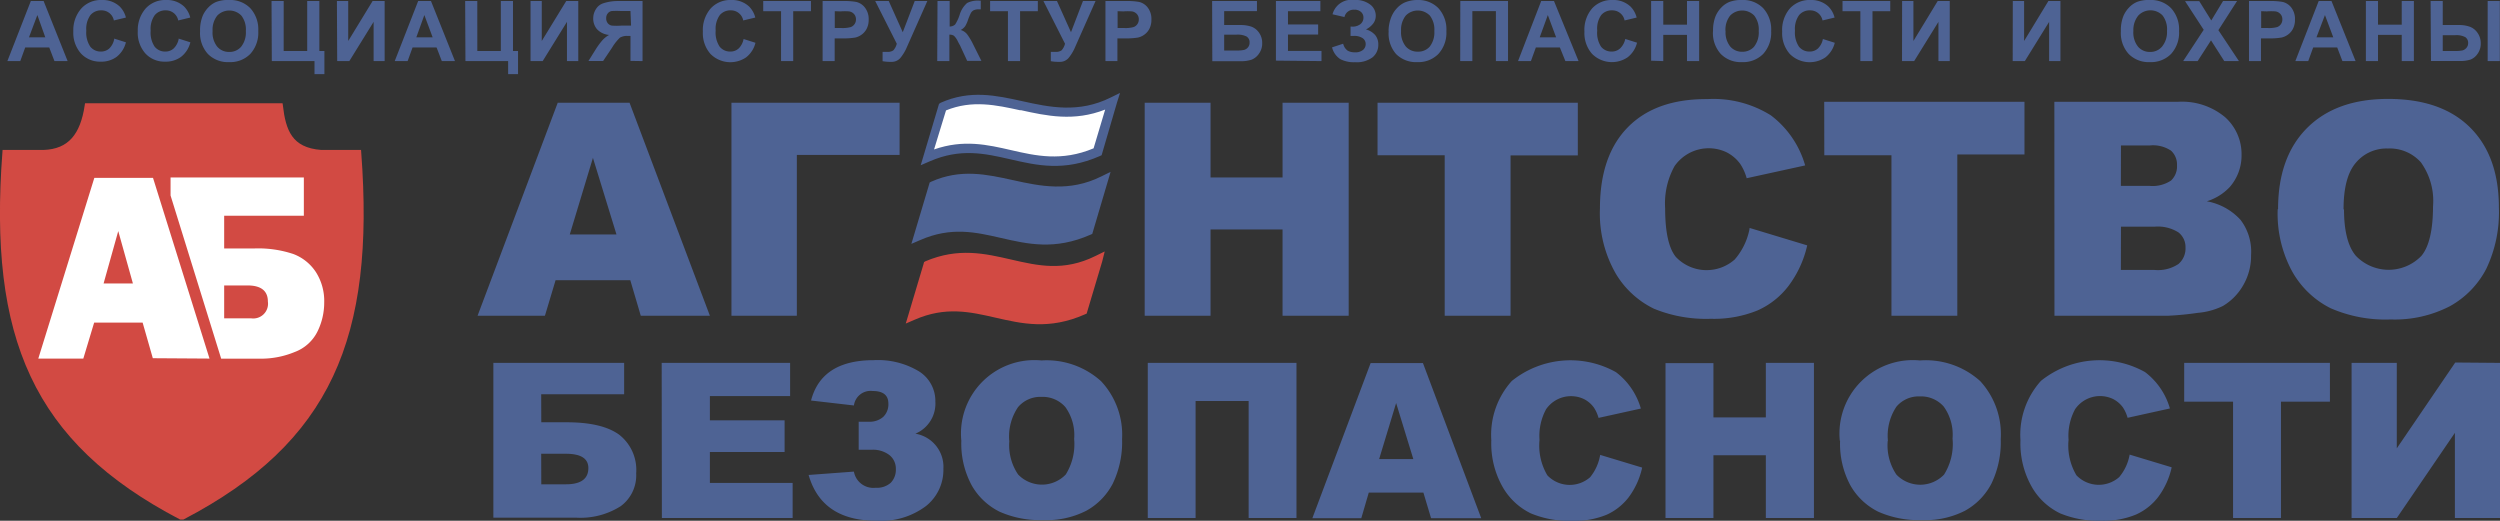 <svg xmlns="http://www.w3.org/2000/svg" viewBox="0 0 267.65 55.75"><rect x="0" y="0" width="267.65" height="55.75" fill="#333333" stroke="none"/><defs><style>.cls-1,.cls-7{fill:#d24a43;}.cls-1,.cls-5,.cls-6{fill-rule:evenodd;}.cls-2{fill:none;stroke:#d24a43;stroke-miterlimit:22.93;stroke-width:0.57px;}.cls-3,.cls-5{fill:#fff;}.cls-4,.cls-6{fill:#4e6394;}</style></defs><title>Ресурс 1</title><g id="Слой_2" data-name="Слой 2"><g id="Слой_1-2" data-name="Слой 1"><path class="cls-1" d="M34.39,16.34h4c1.48,19.74-3.19,30.82-18.83,39l-.1,0-.1,0C3.73,47.16-.94,36.08.54,16.34h4.1c2.91-.09,4.23-1.87,4.71-5H30C30.32,14,31,16.09,34.39,16.34Z"/><path class="cls-2" d="M34.39,16.34h4c1.48,19.74-3.19,30.82-18.83,39l-.1,0-.1,0C3.73,47.16-.94,36.08.54,16.34h4.1c2.91-.09,4.23-1.87,4.71-5H30C30.32,14,31,16.09,34.39,16.34Z"/><path class="cls-3" d="M24,34.08h2.89a1.58,1.58,0,0,0,1.79-1.79c0-1.15-.73-1.73-2.18-1.73H24ZM18.26,20.93V19H32.53V23.1H24v3.5h3.22a11.83,11.83,0,0,1,4.2.6,5,5,0,0,1,2.4,1.93,5.75,5.75,0,0,1,.89,3.26A7,7,0,0,1,34,35.47a4.45,4.45,0,0,1-2.46,2.22,9.39,9.39,0,0,1-3.53.71H23.68Z"/><path class="cls-3" d="M11.09,30.35h3.14l-1.57-5.61Zm5.27,8-1.09-3.81H10.08L8.92,38.39H4.1l6-19.35h6.28l6.05,19.35Z"/><path class="cls-4" d="M267.65,38.85V55.46h-4.83V46.34l-6.22,9.12h-4.84V38.85h4.84V48l6.26-9.19Zm-33.81,0h15.6V43H244.2V55.46h-5.13V43h-5.23ZM228,48.67l4.5,1.36a8.29,8.29,0,0,1-1.43,3.16,6.17,6.17,0,0,1-2.42,1.91,9,9,0,0,1-3.67.65,10.7,10.7,0,0,1-4.42-.79,7,7,0,0,1-3-2.77,9.42,9.42,0,0,1-1.25-5.07,8.62,8.62,0,0,1,2.19-6.34,10,10,0,0,1,11.14-.95,7.45,7.45,0,0,1,2.67,3.9l-4.53,1a3.92,3.92,0,0,0-.5-1.11,3,3,0,0,0-1.05-.9,3.24,3.24,0,0,0-4.07,1.09,6,6,0,0,0-.7,3.28,6.24,6.24,0,0,0,.84,3.79,3.31,3.31,0,0,0,4.58.2A5.1,5.1,0,0,0,228,48.67Zm-25.9-1.48a5.58,5.58,0,0,0,.93,3.62,3.54,3.54,0,0,0,5.1,0,6.16,6.16,0,0,0,.91-3.86,5.14,5.14,0,0,0-.95-3.43,3.24,3.24,0,0,0-2.57-1.08,3.11,3.11,0,0,0-2.49,1.1A5.59,5.59,0,0,0,202.12,47.19Zm-5.13,0a7.86,7.86,0,0,1,8.58-8.6A8.69,8.69,0,0,1,212,40.8,8.4,8.4,0,0,1,214.2,47a10.22,10.22,0,0,1-1,4.78,7,7,0,0,1-2.83,2.9,9.34,9.34,0,0,1-4.62,1,10.66,10.66,0,0,1-4.65-.89,7,7,0,0,1-3-2.83A9.42,9.42,0,0,1,197,47.16Zm-18.66-8.31h5.13v5.81h5.61V38.85h5.15V55.46h-5.15V48.74h-5.61v6.72h-5.13Zm-7,9.82,4.5,1.36a8.29,8.29,0,0,1-1.43,3.16A6.18,6.18,0,0,1,172,55.11a9,9,0,0,1-3.67.65,10.7,10.7,0,0,1-4.42-.79,7,7,0,0,1-3-2.77,9.42,9.42,0,0,1-1.25-5.07,8.62,8.62,0,0,1,2.19-6.34A10,10,0,0,1,173,39.84a7.44,7.44,0,0,1,2.67,3.9l-4.53,1a3.92,3.92,0,0,0-.5-1.11,3,3,0,0,0-1.05-.9,3.24,3.24,0,0,0-4.07,1.09,6,6,0,0,0-.7,3.28,6.24,6.24,0,0,0,.84,3.79,3.31,3.31,0,0,0,4.58.2A5.11,5.11,0,0,0,171.32,48.67Zm-20,.45-1.84-6-1.82,6Zm1.08,3.59h-5.85l-.8,2.74h-5.24l6.24-16.61h5.6l6.24,16.61h-5.37ZM138.8,55.46h-5.12V42.93H128V55.46h-5.12V38.85H138.8Zm-30.74-8.27A5.58,5.58,0,0,0,109,50.8a3.54,3.54,0,0,0,5.1,0A6.16,6.16,0,0,0,115,47a5.14,5.14,0,0,0-.95-3.43,3.24,3.24,0,0,0-2.57-1.08,3.11,3.11,0,0,0-2.49,1.1A5.58,5.58,0,0,0,108.05,47.19Zm-5.14,0a7.86,7.86,0,0,1,8.58-8.6,8.69,8.69,0,0,1,6.39,2.23A8.4,8.4,0,0,1,120.13,47a10.22,10.22,0,0,1-1,4.78,7,7,0,0,1-2.83,2.9,9.34,9.34,0,0,1-4.62,1,10.66,10.66,0,0,1-4.65-.89,7,7,0,0,1-3-2.83A9.42,9.42,0,0,1,102.92,47.16ZM98,46.43a3.6,3.6,0,0,1,3,3.76,4.94,4.94,0,0,1-1.88,4,8,8,0,0,1-5.29,1.56q-5.85,0-7.26-4.9l4.85-.36a2.11,2.11,0,0,0,2.32,1.73,2.23,2.23,0,0,0,1.62-.53,2,2,0,0,0,.55-1.48,1.85,1.85,0,0,0-.69-1.49,2.89,2.89,0,0,0-1.89-.57H91.93v-3H93a2.22,2.22,0,0,0,1.55-.51,1.86,1.86,0,0,0,.56-1.43c0-.9-.56-1.35-1.69-1.35a1.8,1.8,0,0,0-2,1.55l-4.59-.53q1.13-4.32,6.71-4.32a8.5,8.5,0,0,1,4.85,1.2A3.74,3.74,0,0,1,100.14,43,3.49,3.49,0,0,1,98,46.43ZM70.84,38.85H84.59V42.4H76V45h8v3.39H76V51.7h8.86v3.76h-14Zm-12.89,13h2.63q2.41,0,2.41-1.74,0-1.53-2.41-1.53H57.94Zm0-6.64h2.74q3.77,0,5.6,1.33a4.78,4.78,0,0,1,1.82,4.14,4.09,4.09,0,0,1-1.67,3.52,8.05,8.05,0,0,1-4.79,1.22H52.82V38.85h14v3.36H57.94Zm193-22.81c0,2.31.42,4,1.28,5a4.87,4.87,0,0,0,7,0q1.24-1.48,1.25-5.31a7.06,7.06,0,0,0-1.3-4.71,4.45,4.45,0,0,0-3.53-1.48,4.27,4.27,0,0,0-3.42,1.51C251.33,18.45,250.9,20.11,250.9,22.44Zm-7.06,0q0-5.59,3.11-8.7t8.67-3.11q5.7,0,8.78,3.06t3.08,8.57a14,14,0,0,1-1.35,6.56,9.62,9.62,0,0,1-3.89,4,12.83,12.83,0,0,1-6.34,1.42A14.65,14.65,0,0,1,249.52,33a9.69,9.69,0,0,1-4.1-3.9A12.94,12.94,0,0,1,243.85,22.4ZM227.06,28.9h3.6a3.94,3.94,0,0,0,2.57-.64,2.18,2.18,0,0,0,.75-1.74,2,2,0,0,0-.74-1.63,4.13,4.13,0,0,0-2.59-.62h-3.58Zm0-9h3.07a3.56,3.56,0,0,0,2.3-.57,2.08,2.08,0,0,0,.64-1.64,2,2,0,0,0-.64-1.56,3.47,3.47,0,0,0-2.25-.56h-3.11Zm-7.12-9h13.21a7.18,7.18,0,0,1,5.06,1.64,5.29,5.29,0,0,1,1.77,4,5.12,5.12,0,0,1-1.26,3.48,5.63,5.63,0,0,1-2.46,1.53,6.42,6.42,0,0,1,3.62,2A5.6,5.6,0,0,1,241,27.31a6.25,6.25,0,0,1-.82,3.19A6.1,6.1,0,0,1,238,32.75a7.46,7.46,0,0,1-2.68.74,31.22,31.22,0,0,1-3.16.31H219.95Zm-24.64,0h21.44v5.64h-7.19V33.8H202.5V16.62h-7.19Zm-8,13.5,6.18,1.87a11.39,11.39,0,0,1-2,4.34,8.49,8.49,0,0,1-3.33,2.63,12.37,12.37,0,0,1-5,.89,14.7,14.7,0,0,1-6.08-1.08A9.66,9.66,0,0,1,173,29.32a12.94,12.94,0,0,1-1.71-7q0-5.67,3-8.71t8.52-3a11.57,11.57,0,0,1,6.78,1.74,10.23,10.23,0,0,1,3.67,5.36L187,19.08a5.38,5.38,0,0,0-.69-1.53,4.1,4.1,0,0,0-1.45-1.24,4.45,4.45,0,0,0-5.59,1.49,8.22,8.22,0,0,0-1,4.5q0,3.8,1.15,5.21a4.54,4.54,0,0,0,6.3.27A7,7,0,0,0,187.31,24.48ZM147.48,11h21.44v5.64h-7.2V33.8h-7.05V16.62h-7.19Zm-24.93,0h7.05v8h7.71V11h7.08V33.8h-7.08V24.57h-7.71V33.8h-7.05ZM96.31,16.59h-11V33.8h-7V11H96.31ZM66,25.1l-2.52-8.2L61,25.1ZM67.48,30h-8L58.34,33.8H51.13L59.71,11H67.4L76,33.8H68.6Z"/><path class="cls-5" d="M100.9,11.48c6.25-2.79,11.28,2.86,18.22-.57l-1.6,5.36c-7.27,3.19-11.24-2.49-18.22.57l1.6-5.36"/><path class="cls-4" d="M109.28,11.82c-2.63-.58-5.21-1.14-8,0L100,16c3.16-1.1,5.71-.51,8.28.08s5.37,1.24,8.8-.2l1.24-4.15c-3.35,1.31-6.25.68-9.09.05M100.71,11c3.14-1.4,5.92-.79,8.77-.16s6,1.31,9.43-.4l1-.49L119.58,11,118,16.41l-.06.21-.2.09c-3.82,1.68-6.72,1-9.6.34-2.67-.61-5.31-1.22-8.62.23l-.95.41.3-1,1.6-5.36.06-.21Z"/><path class="cls-6" d="M99.92,19.91c6.25-2.79,11.28,2.86,18.22-.57l-1.6,5.36c-7.27,3.19-11.24-2.49-18.22.57l1.6-5.36"/><path class="cls-4" d="M108.29,20.25c-2.63-.58-5.21-1.14-8,0l-1.25,4.2c3.16-1.1,5.71-.51,8.28.08s5.37,1.24,8.8-.2l1.24-4.15c-3.36,1.31-6.26.68-9.09.05m-8.57-.78c3.14-1.4,5.92-.79,8.77-.16s6,1.31,9.43-.4l1-.49-.31,1.05L117,24.83l-.06.21-.2.09c-3.82,1.68-6.72,1-9.6.34-2.67-.61-5.31-1.22-8.62.23l-.95.41.3-1,1.6-5.36.06-.21Z"/><path class="cls-1" d="M99.3,28.43c6.94-2.93,11.28,2.86,18.22-.57l-1.6,5.36c-7.27,3.19-11.24-2.49-18.22.57l1.6-5.36"/><path class="cls-7" d="M108.09,28.74c-2.62-.61-5.25-1.22-8.39,0L98.44,33c3.16-1.1,5.71-.51,8.28.08s5.37,1.24,8.8-.2l1.24-4.15c-3.27,1.28-6,.66-8.68,0m-9-.76c3.52-1.49,6.36-.83,9.19-.18s5.6,1.3,9-.38l1-.49L118,28l-1.6,5.36-.06.21-.2.09c-3.82,1.68-6.72,1-9.6.34-2.67-.61-5.31-1.22-8.62.23l-.95.41.3-1,1.6-5.36.06-.22Z"/><path class="cls-4" d="M266.33.11h1.3V6.54h-1.3Zm-4.81,5.35h1.27a4.09,4.09,0,0,0,.84-.06.84.84,0,0,0,.42-.27.75.75,0,0,0,.19-.51.73.73,0,0,0-.3-.64,2,2,0,0,0-1.1-.21h-1.32ZM260.22.11h1.3V2.68h1.74a3.34,3.34,0,0,1,1.18.19,1.72,1.72,0,0,1,.82.67,1.9,1.9,0,0,1,.33,1.1,1.85,1.85,0,0,1-.34,1.12,1.66,1.66,0,0,1-.76.62,3.7,3.7,0,0,1-1.23.15h-3Zm-6.93,6.43V.11h1.3V2.64h2.54V.11h1.3V6.54h-1.3V3.73h-2.54V6.54ZM249.8,4l-.89-2.39L248,4Zm2.39,2.54h-1.41l-.56-1.46h-2.57l-.53,1.46h-1.38l2.5-6.43h1.37ZM242.08,1.2V3h.71a3.36,3.36,0,0,0,1-.1.85.85,0,0,0,.41-.32.87.87,0,0,0,.15-.5.83.83,0,0,0-.21-.58.89.89,0,0,0-.52-.28,6.2,6.2,0,0,0-.93,0Zm-1.3,5.34V.11h2.08a7.54,7.54,0,0,1,1.54.1,1.68,1.68,0,0,1,.93.63,2,2,0,0,1,.37,1.25,2.08,2.08,0,0,1-.22,1,1.76,1.76,0,0,1-.55.63,1.87,1.87,0,0,1-.67.3,7.39,7.39,0,0,1-1.35.09h-.85V6.54Zm-7.05,0,2.2-3.35-2-3.07h1.52l1.29,2.07L238,.11h1.5l-2,3.12,2.2,3.31h-1.57l-1.42-2.22-1.43,2.22ZM228.4,3.32A2.41,2.41,0,0,0,228.9,5a1.64,1.64,0,0,0,1.28.56A1.63,1.63,0,0,0,231.46,5,2.46,2.46,0,0,0,232,3.3a2.42,2.42,0,0,0-.48-1.65,1.8,1.8,0,0,0-2.58,0A2.43,2.43,0,0,0,228.4,3.32Zm-1.34,0a4.09,4.09,0,0,1,.29-1.65,3.06,3.06,0,0,1,.6-.88,2.52,2.52,0,0,1,.83-.58A3.51,3.51,0,0,1,230.17,0a3,3,0,0,1,2.27.88,3.37,3.37,0,0,1,.85,2.45,3.37,3.37,0,0,1-.85,2.44,3,3,0,0,1-2.26.88,3,3,0,0,1-2.28-.87A3.32,3.32,0,0,1,227.06,3.36ZM215.49.11h1.21V4.39l2.6-4.28h1.29V6.54h-1.21V2.34l-2.6,4.2h-1.3Zm-11.85,0h1.21V4.39l2.6-4.28h1.29V6.54h-1.21V2.34l-2.6,4.2h-1.3Zm-4.47,6.43V1.2h-1.91V.11h5.11V1.2h-1.9V6.54Zm-4-2.36,1.26.4a2.82,2.82,0,0,1-1,1.56,3,3,0,0,1-3.81-.36,3.35,3.35,0,0,1-.82-2.39,3.52,3.52,0,0,1,.83-2.49A2.84,2.84,0,0,1,193.83,0a2.67,2.67,0,0,1,1.92.7,2.53,2.53,0,0,1,.66,1.18l-1.29.31a1.33,1.33,0,0,0-1.35-1.08,1.46,1.46,0,0,0-1.16.51,2.51,2.51,0,0,0-.44,1.66A2.69,2.69,0,0,0,192.6,5a1.42,1.42,0,0,0,1.14.52,1.3,1.3,0,0,0,.89-.33A1.91,1.91,0,0,0,195.16,4.17Zm-10.43-.85a2.41,2.41,0,0,0,.5,1.65,1.64,1.64,0,0,0,1.28.56A1.63,1.63,0,0,0,187.79,5a2.46,2.46,0,0,0,.5-1.68,2.43,2.43,0,0,0-.48-1.65,1.8,1.8,0,0,0-2.58,0A2.43,2.43,0,0,0,184.73,3.32Zm-1.34,0a4.08,4.08,0,0,1,.29-1.65,3.06,3.06,0,0,1,.6-.88,2.52,2.52,0,0,1,.83-.58A3.51,3.51,0,0,1,186.5,0a3,3,0,0,1,2.27.88,3.37,3.37,0,0,1,.85,2.45,3.37,3.37,0,0,1-.85,2.44,3,3,0,0,1-2.26.88,3,3,0,0,1-2.28-.87A3.32,3.32,0,0,1,183.39,3.36Zm-6.63,3.17V.11h1.3V2.64h2.54V.11h1.3V6.54h-1.3V3.73h-2.54V6.54ZM174,4.17l1.26.4a2.82,2.82,0,0,1-1,1.56,3,3,0,0,1-3.81-.36,3.35,3.35,0,0,1-.82-2.39,3.52,3.52,0,0,1,.83-2.49A2.84,2.84,0,0,1,172.64,0a2.67,2.67,0,0,1,1.92.7,2.52,2.52,0,0,1,.66,1.18l-1.29.31a1.33,1.33,0,0,0-1.35-1.08,1.46,1.46,0,0,0-1.16.51A2.51,2.51,0,0,0,171,3.28,2.69,2.69,0,0,0,171.41,5a1.42,1.42,0,0,0,1.14.52,1.3,1.3,0,0,0,.89-.33A1.92,1.92,0,0,0,174,4.17ZM166.6,4l-.89-2.39L164.84,4ZM169,6.54h-1.41L167,5.08h-2.57l-.53,1.46h-1.38L165,.11h1.37ZM156.34.11h5.11V6.54h-1.3V1.19h-2.52V6.54h-1.3ZM150,3.32a2.41,2.41,0,0,0,.5,1.65,1.64,1.64,0,0,0,1.28.56A1.63,1.63,0,0,0,153.06,5a2.46,2.46,0,0,0,.5-1.68,2.43,2.43,0,0,0-.48-1.65,1.8,1.8,0,0,0-2.58,0A2.43,2.43,0,0,0,150,3.32Zm-1.34,0A4.08,4.08,0,0,1,149,1.71a3.05,3.05,0,0,1,.6-.88,2.52,2.52,0,0,1,.83-.58A3.51,3.51,0,0,1,151.77,0,3,3,0,0,1,154,.88a3.37,3.37,0,0,1,.85,2.45,3.37,3.37,0,0,1-.85,2.44,3,3,0,0,1-2.26.88,3,3,0,0,1-2.28-.87A3.32,3.32,0,0,1,148.67,3.36Zm-4.74-1.5-1.26-.29A2.09,2.09,0,0,1,145,0a2.55,2.55,0,0,1,1.71.5,1.5,1.5,0,0,1,.58,1.17,1.39,1.39,0,0,1-.26.83,2.22,2.22,0,0,1-.79.65,2,2,0,0,1,1,.62,1.54,1.54,0,0,1,.32,1,1.71,1.71,0,0,1-.62,1.37,2.83,2.83,0,0,1-1.86.52,3.19,3.19,0,0,1-1.59-.33,2.1,2.1,0,0,1-.88-1.26l1.19-.39a1.25,1.25,0,0,0,.49.75,1.52,1.52,0,0,0,.75.17,1.27,1.27,0,0,0,.89-.26.81.81,0,0,0,.28-.61.76.76,0,0,0-.32-.64,1.58,1.58,0,0,0-1-.24h-.3v-1h.15a1.37,1.37,0,0,0,.91-.27.88.88,0,0,0,.32-.71.78.78,0,0,0-.26-.59,1,1,0,0,0-.73-.24A1,1,0,0,0,143.93,1.86Zm-7.32,4.67V.11h4.76V1.2h-3.47V2.62h3.23V3.7h-3.23V5.45h3.59V6.54Zm-5.54-1.08h1.26a4.17,4.17,0,0,0,.85-.06.82.82,0,0,0,.43-.27.76.76,0,0,0,.18-.52.72.72,0,0,0-.32-.65,2.11,2.11,0,0,0-1.08-.2h-1.32ZM129.77.11h4.8V1.19h-3.51V2.68h1.74a3.47,3.47,0,0,1,1.19.18,1.73,1.73,0,0,1,.81.65,1.87,1.87,0,0,1,.33,1.11,1.84,1.84,0,0,1-.34,1.12,1.76,1.76,0,0,1-.77.64,3.48,3.48,0,0,1-1.23.17h-3ZM119.65,1.2V3h.71a3.36,3.36,0,0,0,1-.1.85.85,0,0,0,.41-.32.87.87,0,0,0,.15-.5.83.83,0,0,0-.21-.58.89.89,0,0,0-.52-.28,6.21,6.21,0,0,0-.93,0Zm-1.3,5.34V.11h2.08a7.54,7.54,0,0,1,1.54.1,1.68,1.68,0,0,1,.93.63,2,2,0,0,1,.37,1.25,2.09,2.09,0,0,1-.22,1,1.76,1.76,0,0,1-.55.63,1.87,1.87,0,0,1-.67.3,7.38,7.38,0,0,1-1.35.09h-.85V6.54ZM111.71.11h1.45l1.5,3.34L115.94.11h1.35L115.12,5a4.78,4.78,0,0,1-.72,1.21,1.22,1.22,0,0,1-1,.41,4.22,4.22,0,0,1-.9-.07v-1l.5,0a1,1,0,0,0,.65-.16,1.63,1.63,0,0,0,.37-.71Zm-3.8,6.43V1.2H106V.11h5.11V1.2h-1.9V6.54ZM100.37.11h1.3V2.84a.87.87,0,0,0,.59-.22,4.54,4.54,0,0,0,.47-1,2.7,2.7,0,0,1,.81-1.3,2.52,2.52,0,0,1,1.3-.25H105V1h-.18a1.29,1.29,0,0,0-.58.1.74.74,0,0,0-.3.3,6.44,6.44,0,0,0-.34.83,3.1,3.1,0,0,1-.26.56,1.33,1.33,0,0,1-.49.42,1.34,1.34,0,0,1,.72.5,6.79,6.79,0,0,1,.62,1.05l.88,1.76h-1.52l-.77-1.66-.08-.14-.16-.3a1.93,1.93,0,0,0-.41-.59.84.84,0,0,0-.49-.12V6.54h-1.3ZM93.7.11h1.45l1.5,3.34L97.93.11h1.35L97.11,5a4.78,4.78,0,0,1-.72,1.21,1.22,1.22,0,0,1-1,.41,4.22,4.22,0,0,1-.9-.07v-1l.5,0a1,1,0,0,0,.65-.16,1.63,1.63,0,0,0,.37-.71ZM89.37,1.2V3h.71a3.36,3.36,0,0,0,1-.1.85.85,0,0,0,.41-.32.87.87,0,0,0,.15-.5.83.83,0,0,0-.21-.58.89.89,0,0,0-.52-.28,6.2,6.2,0,0,0-.93,0Zm-1.3,5.34V.11h2.08a7.54,7.54,0,0,1,1.54.1,1.68,1.68,0,0,1,.93.63A2,2,0,0,1,93,2.09a2.08,2.08,0,0,1-.22,1,1.76,1.76,0,0,1-.55.63,1.87,1.87,0,0,1-.67.3,7.38,7.38,0,0,1-1.35.09h-.85V6.54Zm-4.45,0V1.2H81.71V.11h5.11V1.2h-1.9V6.54Zm-4-2.36,1.26.4a2.82,2.82,0,0,1-1,1.56,3,3,0,0,1-3.81-.36,3.35,3.35,0,0,1-.82-2.39A3.52,3.52,0,0,1,76.1.89,2.84,2.84,0,0,1,78.28,0,2.67,2.67,0,0,1,80.2.7a2.53,2.53,0,0,1,.66,1.18l-1.29.31a1.33,1.33,0,0,0-1.35-1.08,1.46,1.46,0,0,0-1.16.51,2.51,2.51,0,0,0-.44,1.66A2.69,2.69,0,0,0,77.05,5a1.42,1.42,0,0,0,1.14.52,1.3,1.3,0,0,0,.89-.33A1.92,1.92,0,0,0,79.61,4.17Zm-12.12-3h-1a9,9,0,0,0-1,0,.67.67,0,0,0-.42.24.77.77,0,0,0-.18.53.81.81,0,0,0,.17.54.71.71,0,0,0,.43.25,7.21,7.21,0,0,0,1.06,0h1Zm0,5.34V3.85h-.26a1.52,1.52,0,0,0-.87.18,5.29,5.29,0,0,0-.86,1.1l-.94,1.4H63l.78-1.25a7.68,7.68,0,0,1,.74-1,2.88,2.88,0,0,1,.69-.54,2,2,0,0,1-1.3-.62,1.76,1.76,0,0,1-.4-1.16,1.86,1.86,0,0,1,.3-1,1.44,1.44,0,0,1,.78-.61A5,5,0,0,1,66.06.11h2.73V6.54ZM56.8.11H58V4.39L60.62.11h1.29V6.54H60.7V2.34l-2.6,4.2H56.8Zm-7,0h1.3V5.46h2.52V.11h1.3V5.46h.54V7.94H54.4V6.54H49.83ZM46.32,4l-.89-2.39L44.57,4Zm2.39,2.54H47.3l-.56-1.46H44.17l-.53,1.46H42.26L44.77.11h1.37ZM36.07.11h1.21V4.39L39.89.11h1.29V6.54H40V2.34l-2.6,4.2h-1.3Zm-7,0h1.3V5.46h2.52V.11h1.3V5.46h.54V7.94H33.67V6.54H29.1ZM22.76,3.32A2.41,2.41,0,0,0,23.26,5a1.64,1.64,0,0,0,1.28.56A1.63,1.63,0,0,0,25.82,5a2.46,2.46,0,0,0,.5-1.68,2.42,2.42,0,0,0-.48-1.65,1.8,1.8,0,0,0-2.58,0A2.43,2.43,0,0,0,22.76,3.32Zm-1.34,0a4.09,4.09,0,0,1,.29-1.65,3.05,3.05,0,0,1,.6-.88,2.52,2.52,0,0,1,.83-.58A3.51,3.51,0,0,1,24.53,0,3,3,0,0,1,26.8.88a3.37,3.37,0,0,1,.85,2.45,3.37,3.37,0,0,1-.85,2.44,3,3,0,0,1-2.26.88,3,3,0,0,1-2.28-.87A3.32,3.32,0,0,1,21.42,3.36Zm-2.3.81,1.26.4a2.82,2.82,0,0,1-1,1.56,2.75,2.75,0,0,1-1.71.51,2.77,2.77,0,0,1-2.1-.87,3.35,3.35,0,0,1-.82-2.39A3.52,3.52,0,0,1,15.61.89,2.84,2.84,0,0,1,17.79,0a2.67,2.67,0,0,1,1.92.7,2.53,2.53,0,0,1,.66,1.18l-1.29.31a1.33,1.33,0,0,0-1.35-1.08,1.46,1.46,0,0,0-1.16.51,2.51,2.51,0,0,0-.44,1.66A2.69,2.69,0,0,0,16.56,5a1.42,1.42,0,0,0,1.14.52,1.3,1.3,0,0,0,.89-.33A1.91,1.91,0,0,0,19.13,4.17Zm-6.9,0,1.26.4a2.82,2.82,0,0,1-1,1.56,2.75,2.75,0,0,1-1.71.51,2.77,2.77,0,0,1-2.1-.87,3.35,3.35,0,0,1-.82-2.39A3.52,3.52,0,0,1,8.72.89,2.84,2.84,0,0,1,10.9,0a2.67,2.67,0,0,1,1.92.7,2.53,2.53,0,0,1,.66,1.18l-1.29.31a1.33,1.33,0,0,0-1.35-1.08,1.46,1.46,0,0,0-1.16.51,2.51,2.51,0,0,0-.44,1.66A2.69,2.69,0,0,0,9.67,5a1.42,1.42,0,0,0,1.14.52,1.3,1.3,0,0,0,.89-.33A1.91,1.91,0,0,0,12.23,4.17ZM4.85,4,4,1.61,3.1,4ZM7.24,6.54H5.83L5.27,5.08H2.7L2.17,6.54H.79L3.3.11H4.67Z"/></g></g></svg>